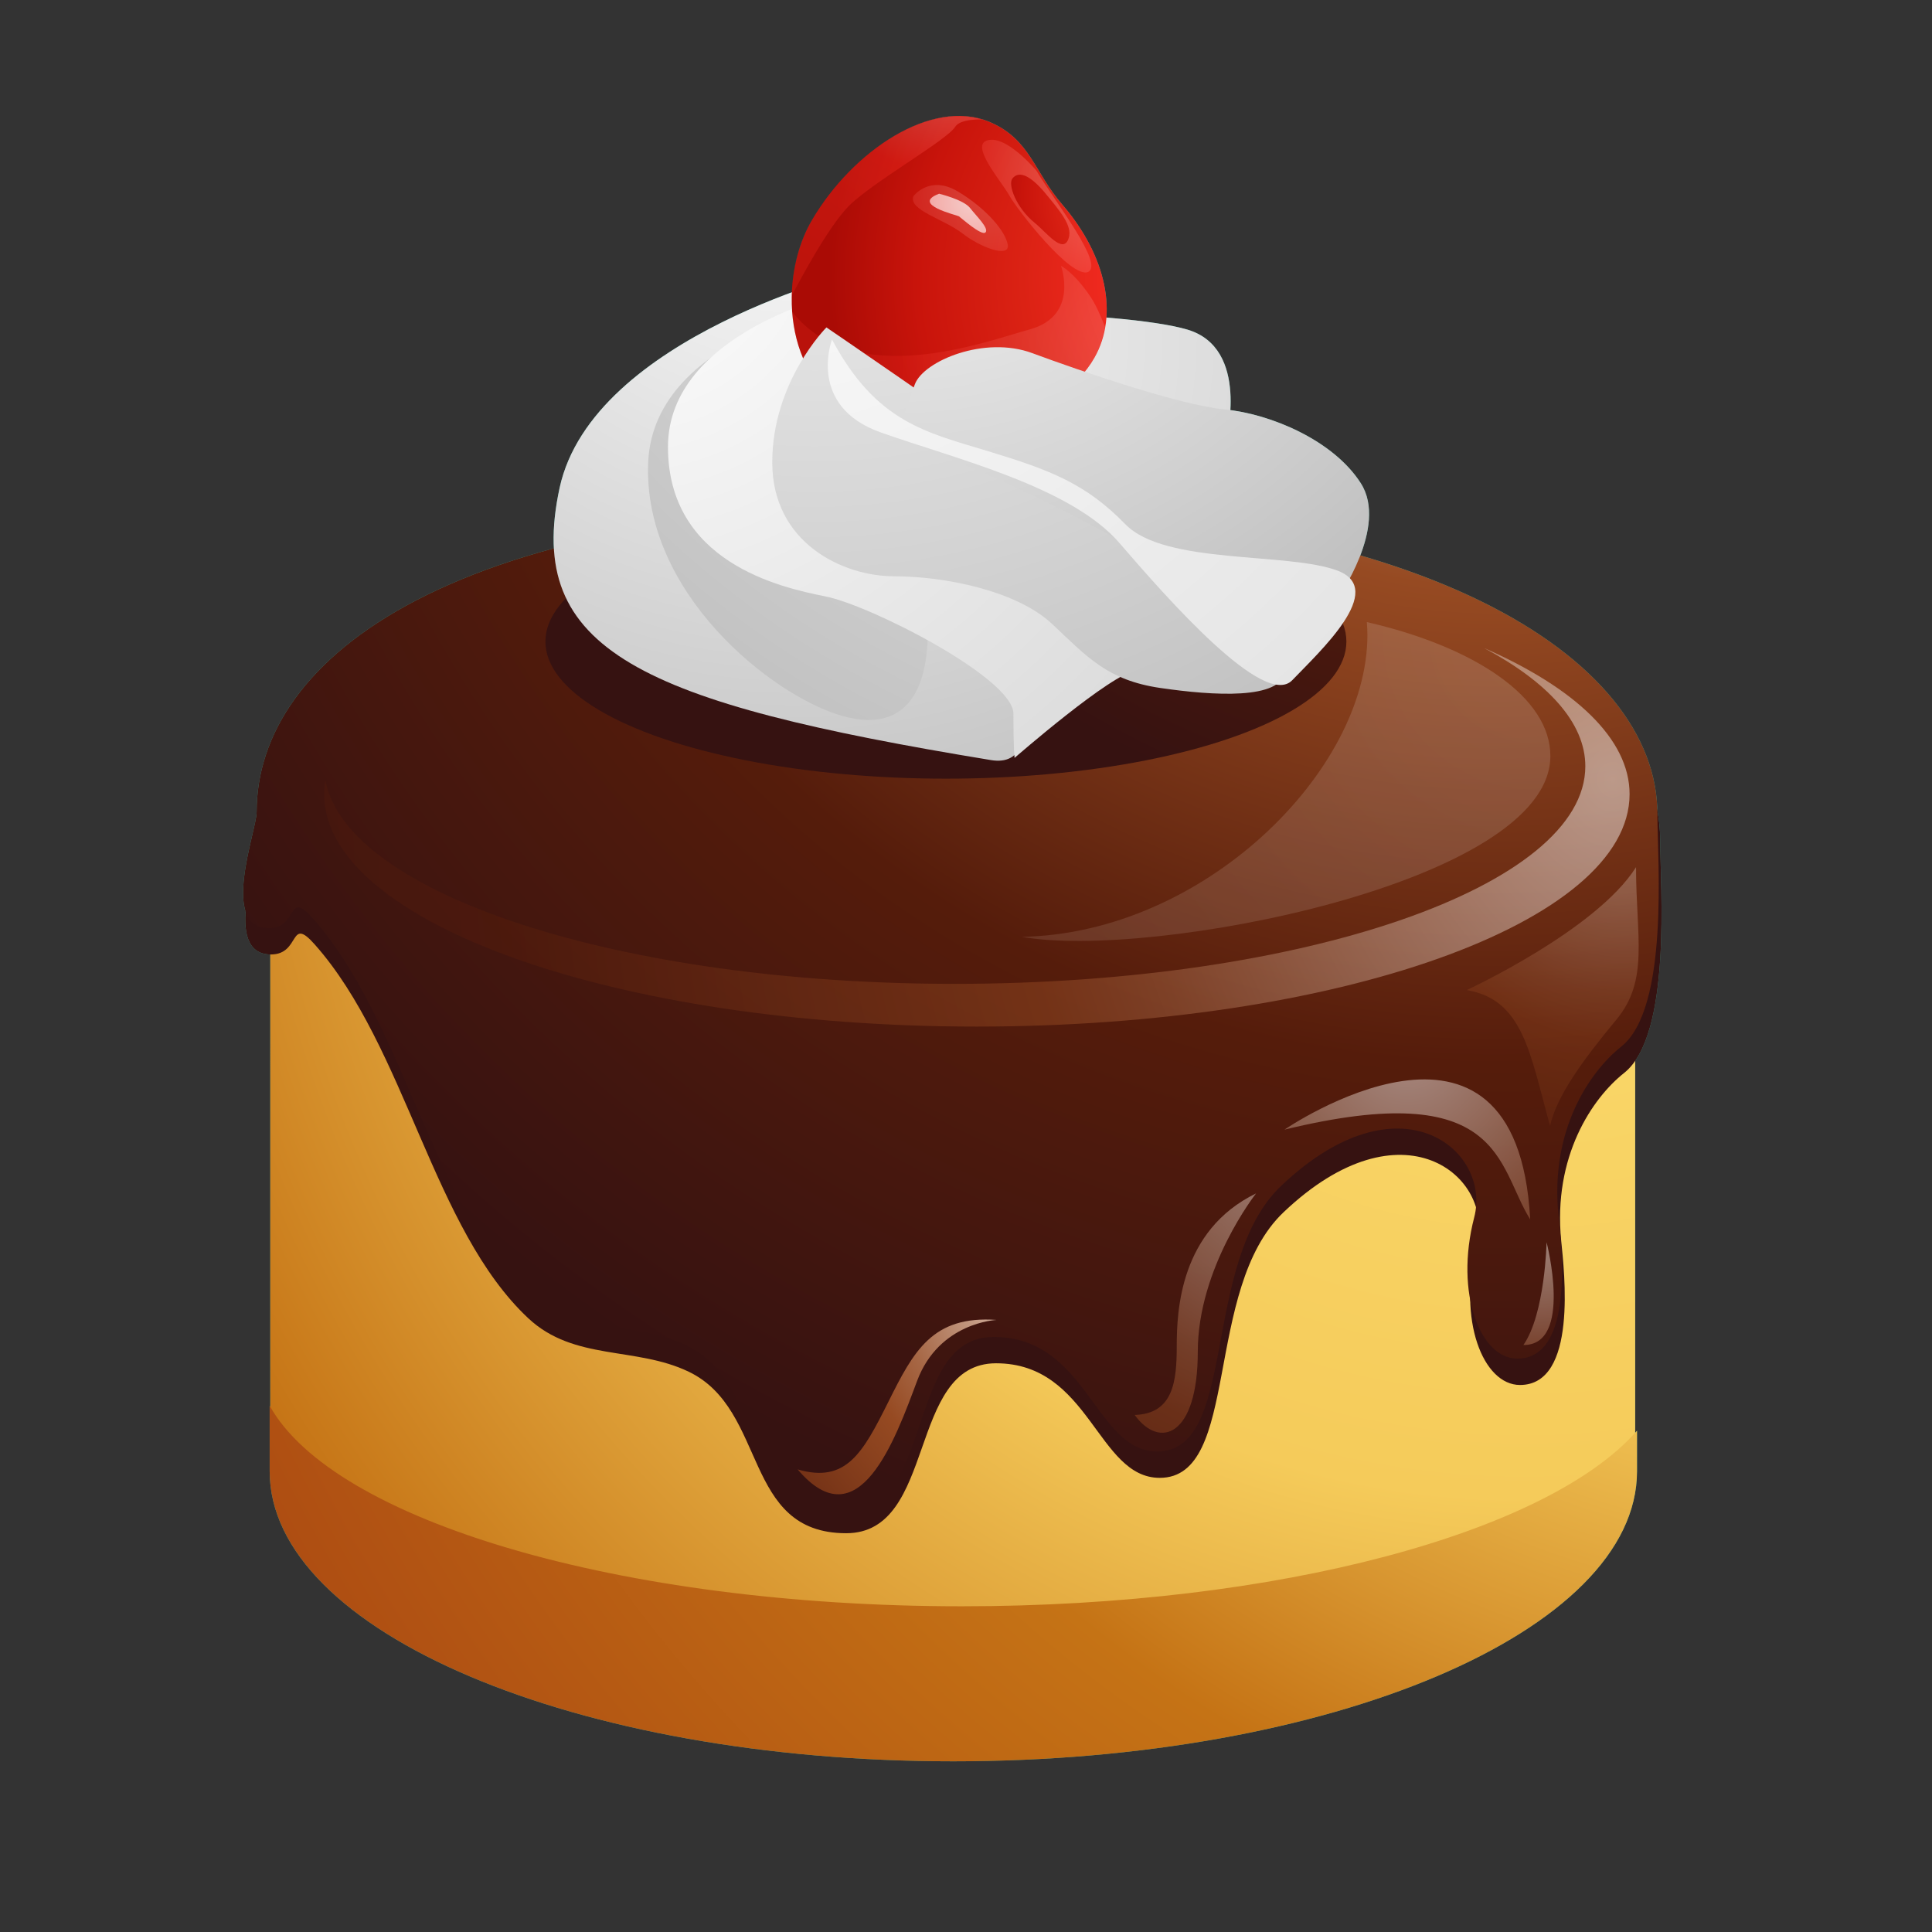 <svg version="1.1" id="Layer_1" xmlns="http://www.w3.org/2000/svg" xmlns:xlink="http://www.w3.org/1999/xlink" x="0px" y="0px"
	 width="100px" height="100px" viewBox="0 0 100 100" enable-background="new 0 0 100 100" xml:space="preserve">
<rect x="0" y="0" width="100" height="100" fill="#333333" stroke="none"/>
<path fill="#409D8B" d="M13.989,74.791c0,8.283,15.86,15.014,35.354,15.014c19.497,0,35.293-6.714,35.293-15.014
	c0-5.861,0-19.126,0-29.666c-5.433,0-64.912,0-70.646,0C13.989,60.359,13.989,66.492,13.989,74.791z M13.396,43.394
	c0,0.961-1.937,6.009,0.625,6.009c1.554,0,0.929-2.036,2.275-0.513c4.724,5.334,6.104,14.722,11.055,19.349
	c2.37,2.213,5.555,1.444,8.296,2.76c4.101,1.967,2.771,8.36,8.153,8.36c4.709,0,3.141-8.796,7.754-8.796
	c4.868,0,5.238,5.93,8.475,5.93c4.195,0,2.224-9.773,6.407-13.747c6.151-5.847,10.908-1.843,10.011,1.634
	c-1.023,3.959,0.321,7.306,2.227,7.306c2.997,0,2.29-5.879,2.133-7.466c-0.435-4.375,1.616-7.384,3.252-8.68
	c2.497-1.973,1.872-9.694,1.872-12.064c0-8.041-12.174-15.986-36.795-15.986C23.585,27.489,13.396,35.353,13.396,43.394z
	 M13.283,42.034c0,0.96-1.935,6.007,0.626,6.007c1.556,0,0.93-2.035,2.275-0.514c4.727,5.319,6.105,14.719,11.055,19.351
	c2.37,2.212,5.559,1.441,8.297,2.756c4.102,1.971,2.819,8.584,8.202,8.584c4.71,0,3.076-9.017,7.688-9.017
	c4.87,0,5.236,5.926,8.474,5.926c4.199,0,2.228-9.771,6.408-13.743c6.15-5.846,10.907-1.843,9.995,1.635
	c-1.023,3.956,0.337,7.303,2.227,7.303c2.996,0,2.292-5.877,2.133-7.463c-0.432-4.375,1.615-7.386,3.251-8.685
	c2.499-1.985,1.872-9.691,1.872-12.062c0-8.041-12.173-15.986-36.794-15.986C23.473,26.11,13.283,33.992,13.283,42.034z"/>
<ellipse fill="#409D8B" cx="48.96" cy="33.207" rx="20.729" ry="7.097"/>
<path fill="#409D8B" d="M63.456,22.778c0,0,1.267-4.757-2.001-5.719c-3.267-0.978-16.036-1.314-17.012,0
	C43.465,18.374,63.456,22.778,63.456,22.778z M44.49,14.016c0,0-13.807,3.364-15.523,11.229
	c-1.825,8.426,4.182,11.118,22.332,14.098C57.771,40.399,44.49,14.016,44.49,14.016z M44.377,15.506c0,0-10.541,1.666-10.827,8.425
	c-0.289,6.76,6.406,12.079,10.026,13.12c3.604,1.024,4.806-1.715,4.359-6.008C47.469,26.735,44.377,15.506,44.377,15.506z
	 M43.513,15.169c0,0-8.939,2.003-8.939,7.961c0,5.959,5.782,7.273,8.139,7.737c2.354,0.464,9.741,4.245,9.741,6.071
	c0,1.827,0.06,2.291,0.06,2.291s5.048-4.405,6.296-4.518C60.062,34.601,43.513,15.169,43.513,15.169z"/>
<path fill="#409D8B" d="M54.998,10.604c2.259,2.626,2.916,5.686,1.649,7.913c-1.729,3.061-7.593,5.381-12.445,2.915
	c-3.654-1.858-3.94-7.032-2.162-10.06c2.081-3.54,6.167-6.327,9.179-5.062C53.331,7.208,53.509,8.889,54.998,10.604z M53.638,8.825
	c0,0-1.62-1.938-2.596-1.538c-0.771,0.321,0.8,2.116,1.201,2.835c0.4,0.721,3.186,4.31,4.07,3.957
	C57.175,13.695,54.631,10.476,53.638,8.825z M55.317,12.318c-0.271,0.896-1.167-0.304-1.745-0.77c-0.992-0.8-1.41-2.002-1.171-2.306
	c0.289-0.368,0.803-0.272,1.603,0.64C54.918,10.973,55.511,11.693,55.317,12.318z M44.202,21.432
	c4.853,2.466,10.716,0.146,12.445-2.915c0.271-0.497,0.448-1.026,0.546-1.603c-0.239-0.625-0.514-1.218-0.771-1.586
	c-0.833-1.232-1.505-1.569-1.505-1.569s0.946,2.58-1.603,3.285c-2.368,0.655-9.081,3.203-12.317-0.914
	C41.158,18.293,42.152,20.391,44.202,21.432z M43.929,10.667c1.249-1.25,5.062-3.395,5.51-4.1c0.193-0.306,0.771-0.387,1.378-0.387
	c-2.964-0.88-6.774,1.796-8.777,5.191c-0.657,1.106-1.027,2.516-1.058,3.926C41.301,14.705,42.824,11.789,43.929,10.667z
	 M47.278,10.155c0,0,0.832-1.122,2.305-0.241c1.474,0.881,2.47,2.067,2.579,2.755c0.111,0.705-1.409,0.145-2.354-0.592
	C48.863,11.34,47.005,10.875,47.278,10.155z M48.608,10.027c0,0,1.265,0.305,1.602,0.738c0.337,0.431,0.992,1.056,0.8,1.264
	c-0.192,0.208-1.281-0.77-1.377-0.833C49.538,11.132,47.118,10.587,48.608,10.027z"/>
<path fill="#409D8B" d="M42.776,16.947c0,0-2.804,2.804-2.804,6.985c0,4.181,3.669,5.896,6.297,5.896
	c2.642,0,6.358,0.752,8.187,2.466c1.825,1.715,2.864,2.915,5.605,3.316c2.753,0.401,6.246,0.625,6.47-0.865
	C66.773,33.271,42.776,16.947,42.776,16.947z M59.322,28.801c3.638,2.243,8.283,1.778,9.916,2.179c0,0,2.628-3.717,1.203-5.959
	s-4.696-3.603-7.049-3.829c-2.339-0.224-7.498-2.002-9.965-2.915c-2.465-0.914-5.606,0.401-6.07,1.603s-0.912,2.754-0.912,2.754
	S53.653,25.309,59.322,28.801z M43.064,17.572c0,0-1.314,3.444,2.515,4.807c3.828,1.361,9.85,2.803,12.369,5.734
	c2.514,2.916,7.495,8.586,8.937,7.096c1.425-1.489,4.918-4.693,2.354-5.67c-2.579-0.977-8.938-0.289-10.989-2.403
	c-2.062-2.114-3.89-2.803-7.096-3.78C47.935,22.378,45.355,21.866,43.064,17.572z M49.794,83.141
	c16.433,0,30.321-3.832,34.937-9.085c0,0.77,0,1.474,0,2.1c0,8.28-15.844,15.009-35.388,15.009
	c-19.542,0-35.385-6.712-35.385-15.009c0-1.171,0-2.294,0-3.396C17.24,78.685,32.043,83.141,49.794,83.141z M76.817,33.542
	c3.298,1.763,5.239,3.861,5.239,6.119c0,6.217-14.611,11.263-32.649,11.263c-17.333,0-31.509-4.662-32.566-10.557
	c-0.047,0.241-0.065,0.497-0.065,0.737c0,6.648,15.125,12.031,33.786,12.031c18.659,0,33.785-5.382,33.785-12.031
	C84.347,38.253,81.525,35.609,76.817,33.542z M66.483,58.47c0,0,12.031-8.252,12.72,4.646C77.472,60.359,77.812,55.713,66.483,58.47
	z M80.051,64.301c0,0-0.076,3.698-1.199,5.317C81.431,69.635,80.051,64.301,80.051,64.301z M70.747,32.198
	c0.016,0.224,0.03,0.448,0.03,0.672c0,7.049-8.475,15.443-17.878,15.62c6.537,1.201,27.347-2.757,27.347-9.355
	C80.261,36.121,76.383,33.495,70.747,32.198z M65.013,61.771c0,0-3.016,3.827-3.016,8.198c0,4.375-1.968,5.062-3.266,3.269
	c2.002-0.063,2.177-1.747,2.177-3.556C60.908,67.872,61.068,63.691,65.013,61.771z M51.585,68.32c0,0-2.977,0.114-4.116,3.155
	c-1.136,3.044-3.026,8.314-6.183,4.581c2.515,0.737,3.38-0.865,4.693-3.493C47.293,69.924,48.271,68.079,51.585,68.32z
	 M75.92,51.244c0,0,6.695-3.091,8.761-6.36c0,3.605,0.688,5.848-1.023,7.899c-1.714,2.064-3.092,3.955-3.427,5.495
	C79.187,54.51,78.852,51.757,75.92,51.244z"/>
<radialGradient id="SVGID_1_" cx="354.487" cy="-200.083" r="115.988" gradientTransform="matrix(1.01 0 0 -1 -279.124 -165.5)" gradientUnits="userSpaceOnUse">
	<stop  offset="0" style="stop-color:#FFFFFF"/>
	<stop  offset="0.02" style="stop-color:#FEF7E2"/>
	<stop  offset="0.09" style="stop-color:#FBE18C"/>
	<stop  offset="0.13" style="stop-color:#FAD86A"/>
	<stop  offset="0.37" style="stop-color:#F5CB5A"/>
	<stop  offset="0.65" style="stop-color:#C57315"/>
	<stop  offset="0.99" style="stop-color:#AC4A12"/>
</radialGradient>
<path fill="url(#SVGID_1_)" d="M13.989,74.791c0,8.283,15.86,15.014,35.354,15.014c19.497,0,35.293-6.714,35.293-15.014
	c0-5.861,0-19.126,0-29.666c-5.433,0-64.912,0-70.646,0C13.989,60.359,13.989,66.492,13.989,74.791z"/>
<radialGradient id="SVGID_2_" cx="1330.38" cy="-152.156" r="57.139" gradientTransform="matrix(-0.995 0 0 -1 1405.626 -165.5)" gradientUnits="userSpaceOnUse">
	<stop  offset="0" style="stop-color:#FFFFFF"/>
	<stop  offset="0.15" style="stop-color:#CFAD9B"/>
	<stop  offset="0.28" style="stop-color:#A66644"/>
	<stop  offset="0.35" style="stop-color:#964A22"/>
	<stop  offset="0.65" style="stop-color:#551C0B"/>
	<stop  offset="0.99" style="stop-color:#361211"/>
</radialGradient>
<path fill="url(#SVGID_2_)" d="M13.396,43.394c0,0.961-1.937,6.009,0.625,6.009c1.554,0,0.929-2.036,2.275-0.513
	c4.724,5.334,6.104,14.722,11.055,19.349c2.37,2.213,5.555,1.444,8.296,2.76c4.101,1.967,2.771,8.36,8.153,8.36
	c4.709,0,3.141-8.796,7.754-8.796c4.868,0,5.238,5.93,8.475,5.93c4.195,0,2.224-9.773,6.407-13.747
	c6.151-5.847,10.908-1.843,10.011,1.634c-1.023,3.959,0.321,7.306,2.227,7.306c2.997,0,2.29-5.879,2.133-7.466
	c-0.435-4.375,1.616-7.384,3.252-8.68c2.497-1.973,1.872-9.694,1.872-12.064c0-8.041-12.174-15.986-36.795-15.986
	C23.585,27.489,13.396,35.353,13.396,43.394z"/>
<radialGradient id="SVGID_3_" cx="1335.143" cy="-167.101" r="82.335" gradientTransform="matrix(-0.995 0 0 -1 1405.804 -165.5)" gradientUnits="userSpaceOnUse">
	<stop  offset="0" style="stop-color:#FFFFFF"/>
	<stop  offset="0.15" style="stop-color:#CFAD9B"/>
	<stop  offset="0.28" style="stop-color:#A66644"/>
	<stop  offset="0.35" style="stop-color:#964A22"/>
	<stop  offset="0.65" style="stop-color:#551C0B"/>
	<stop  offset="0.99" style="stop-color:#361211"/>
</radialGradient>
<path fill="url(#SVGID_3_)" d="M13.283,42.034c0,0.96-1.935,6.007,0.626,6.007c1.556,0,0.93-2.035,2.275-0.514
	c4.727,5.319,6.105,14.719,11.055,19.351c2.37,2.212,5.559,1.441,8.297,2.756c4.102,1.971,2.819,8.584,8.202,8.584
	c4.71,0,3.076-9.017,7.688-9.017c4.87,0,5.236,5.926,8.474,5.926c4.199,0,2.228-9.771,6.408-13.743
	c6.15-5.846,10.907-1.843,9.995,1.635c-1.023,3.956,0.337,7.303,2.227,7.303c2.996,0,2.292-5.877,2.133-7.463
	c-0.432-4.375,1.615-7.386,3.251-8.685c2.499-1.985,1.872-9.691,1.872-12.062c0-8.041-12.173-15.986-36.794-15.986
	C23.473,26.11,13.283,33.992,13.283,42.034z"/>
<radialGradient id="SVGID_4_" cx="350.542" cy="-162.968" r="47.017" gradientTransform="matrix(1 0 0 -1 -271 -165.5)" gradientUnits="userSpaceOnUse">
	<stop  offset="0" style="stop-color:#FFFFFF"/>
	<stop  offset="0.15" style="stop-color:#CFAD9B"/>
	<stop  offset="0.28" style="stop-color:#A66644"/>
	<stop  offset="0.35" style="stop-color:#964A22"/>
	<stop  offset="0.65" style="stop-color:#551C0B"/>
	<stop  offset="0.99" style="stop-color:#361211"/>
</radialGradient>
<ellipse fill="url(#SVGID_4_)" cx="48.96" cy="33.207" rx="20.729" ry="7.097"/>
<radialGradient id="SVGID_5_" cx="1375.936" cy="-182.446" r="137.947" gradientTransform="matrix(-1 0 0 -1 1408.969 -165.5)" gradientUnits="userSpaceOnUse">
	<stop  offset="0" style="stop-color:#FFFFFF"/>
	<stop  offset="1" style="stop-color:#646464"/>
</radialGradient>
<path fill="url(#SVGID_5_)" d="M63.456,22.778c0,0,1.267-4.757-2.001-5.719c-3.267-0.978-16.036-1.314-17.012,0
	C43.465,18.374,63.456,22.778,63.456,22.778z"/>
<radialGradient id="SVGID_6_" cx="1367.927" cy="-171.219" r="98.369" gradientTransform="matrix(-1 0 0 -1 1408.969 -165.5)" gradientUnits="userSpaceOnUse">
	<stop  offset="0" style="stop-color:#FFFFFF"/>
	<stop  offset="1" style="stop-color:#646464"/>
</radialGradient>
<path fill="url(#SVGID_6_)" d="M44.49,14.016c0,0-13.807,3.364-15.523,11.229c-1.825,8.426,4.182,11.118,22.332,14.098
	C57.771,40.399,44.49,14.016,44.49,14.016z"/>
<radialGradient id="SVGID_7_" cx="1340.661" cy="-157.028" r="133.605" gradientTransform="matrix(-1 0 0 -1 1408.969 -165.5)" gradientUnits="userSpaceOnUse">
	<stop  offset="0" style="stop-color:#FFFFFF"/>
	<stop  offset="1" style="stop-color:#646464"/>
</radialGradient>
<path fill="url(#SVGID_7_)" d="M44.377,15.506c0,0-10.541,1.666-10.827,8.425c-0.289,6.76,6.406,12.079,10.026,13.12
	c3.604,1.024,4.806-1.715,4.359-6.008C47.469,26.735,44.377,15.506,44.377,15.506z"/>
<radialGradient id="SVGID_8_" cx="1376.625" cy="-177.175" r="157.715" gradientTransform="matrix(-1 0 0 -1 1408.969 -165.5)" gradientUnits="userSpaceOnUse">
	<stop  offset="0" style="stop-color:#FFFFFF"/>
	<stop  offset="1" style="stop-color:#646464"/>
</radialGradient>
<path fill="url(#SVGID_8_)" d="M43.513,15.169c0,0-8.939,2.003-8.939,7.961c0,5.959,5.782,7.273,8.139,7.737
	c2.354,0.464,9.741,4.245,9.741,6.071c0,1.827,0.06,2.291,0.06,2.291s5.048-4.405,6.296-4.518
	C60.062,34.601,43.513,15.169,43.513,15.169z"/>
<radialGradient id="SVGID_9_" cx="710.393" cy="-512.059" r="21.546" gradientTransform="matrix(0.895 0.456 0.458 -0.89 -337.091 -765.273)" gradientUnits="userSpaceOnUse">
	<stop  offset="0" style="stop-color:#FFFFFF"/>
	<stop  offset="0.05" style="stop-color:#FECFCD"/>
	<stop  offset="0.17" style="stop-color:#FB5B55"/>
	<stop  offset="0.22" style="stop-color:#FA2D25"/>
	<stop  offset="0.52" style="stop-color:#DB2214"/>
	<stop  offset="0.77" style="stop-color:#C9140B"/>
	<stop  offset="0.98" style="stop-color:#AA0B05"/>
</radialGradient>
<path fill="url(#SVGID_9_)" d="M54.998,10.604c2.259,2.626,2.916,5.686,1.649,7.913c-1.729,3.061-7.593,5.381-12.445,2.915
	c-3.654-1.858-3.94-7.032-2.162-10.06c2.081-3.54,6.167-6.327,9.179-5.062C53.331,7.208,53.509,8.889,54.998,10.604z"/>
<radialGradient id="SVGID_10_" cx="702.048" cy="-510.169" r="38.394" gradientTransform="matrix(0.895 0.456 0.458 -0.89 -337.091 -765.273)" gradientUnits="userSpaceOnUse">
	<stop  offset="0" style="stop-color:#FFFFFF"/>
	<stop  offset="0.05" style="stop-color:#FECFCD"/>
	<stop  offset="0.17" style="stop-color:#FB5B55"/>
	<stop  offset="0.22" style="stop-color:#FA2D25"/>
	<stop  offset="0.52" style="stop-color:#DB2214"/>
	<stop  offset="0.77" style="stop-color:#C9140B"/>
	<stop  offset="0.98" style="stop-color:#AA0B05"/>
</radialGradient>
<path opacity="0.29" fill="url(#SVGID_10_)" enable-background="new    " d="M53.638,8.825c0,0-1.62-1.938-2.596-1.538
	c-0.771,0.321,0.8,2.116,1.201,2.835c0.4,0.721,3.186,4.31,4.07,3.957C57.175,13.695,54.631,10.476,53.638,8.825z"/>
<radialGradient id="SVGID_11_" cx="704.469" cy="-510.312" r="8.736" gradientTransform="matrix(0.895 0.456 0.458 -0.89 -337.091 -765.273)" gradientUnits="userSpaceOnUse">
	<stop  offset="0" style="stop-color:#FFFFFF"/>
	<stop  offset="0.05" style="stop-color:#FECFCD"/>
	<stop  offset="0.17" style="stop-color:#FB5B55"/>
	<stop  offset="0.22" style="stop-color:#FA2D25"/>
	<stop  offset="0.52" style="stop-color:#DB2214"/>
	<stop  offset="0.77" style="stop-color:#C9140B"/>
	<stop  offset="0.98" style="stop-color:#AA0B05"/>
</radialGradient>
<path fill="url(#SVGID_11_)" d="M55.317,12.318c-0.271,0.896-1.167-0.304-1.745-0.77c-0.992-0.8-1.41-2.002-1.171-2.306
	c0.289-0.368,0.803-0.272,1.603,0.64C54.918,10.973,55.511,11.693,55.317,12.318z"/>
<radialGradient id="SVGID_12_" cx="710.856" cy="-517.074" r="70.618" gradientTransform="matrix(0.895 0.456 0.458 -0.89 -337.091 -765.273)" gradientUnits="userSpaceOnUse">
	<stop  offset="0" style="stop-color:#FFFFFF"/>
	<stop  offset="0.05" style="stop-color:#FECFCD"/>
	<stop  offset="0.17" style="stop-color:#FB5B55"/>
	<stop  offset="0.22" style="stop-color:#FA2D25"/>
	<stop  offset="0.52" style="stop-color:#DB2214"/>
	<stop  offset="0.77" style="stop-color:#C9140B"/>
	<stop  offset="0.98" style="stop-color:#AA0B05"/>
</radialGradient>
<path opacity="0.21" fill="url(#SVGID_12_)" enable-background="new    " d="M44.202,21.432c4.853,2.466,10.716,0.146,12.445-2.915
	c0.271-0.497,0.448-1.026,0.546-1.603c-0.239-0.625-0.514-1.218-0.771-1.586c-0.833-1.232-1.505-1.569-1.505-1.569
	s0.946,2.58-1.603,3.285c-2.368,0.655-9.081,3.203-12.317-0.914C41.158,18.293,42.152,20.391,44.202,21.432z"/>
<radialGradient id="SVGID_13_" cx="691.25" cy="-507.269" r="34.384" gradientTransform="matrix(0.895 0.456 0.458 -0.89 -337.091 -765.273)" gradientUnits="userSpaceOnUse">
	<stop  offset="0" style="stop-color:#FFFFFF"/>
	<stop  offset="0.05" style="stop-color:#FECFCD"/>
	<stop  offset="0.17" style="stop-color:#FB5B55"/>
	<stop  offset="0.22" style="stop-color:#FA2D25"/>
	<stop  offset="0.52" style="stop-color:#DB2214"/>
	<stop  offset="0.77" style="stop-color:#C9140B"/>
	<stop  offset="0.98" style="stop-color:#AA0B05"/>
</radialGradient>
<path opacity="0.34" fill="url(#SVGID_13_)" enable-background="new    " d="M43.929,10.667c1.249-1.25,5.062-3.395,5.51-4.1
	c0.193-0.306,0.771-0.387,1.378-0.387c-2.964-0.88-6.774,1.796-8.777,5.191c-0.657,1.106-1.027,2.516-1.058,3.926
	C41.301,14.705,42.824,11.789,43.929,10.667z"/>
<radialGradient id="SVGID_14_" cx="696.727" cy="-513.662" r="28.579" gradientTransform="matrix(0.895 0.456 0.458 -0.89 -337.091 -765.273)" gradientUnits="userSpaceOnUse">
	<stop  offset="0" style="stop-color:#FFFFFF"/>
	<stop  offset="0.05" style="stop-color:#FECFCD"/>
	<stop  offset="0.17" style="stop-color:#FB5B55"/>
	<stop  offset="0.22" style="stop-color:#FA2D25"/>
	<stop  offset="0.52" style="stop-color:#DB2214"/>
	<stop  offset="0.77" style="stop-color:#C9140B"/>
	<stop  offset="0.98" style="stop-color:#AA0B05"/>
</radialGradient>
<path opacity="0.19" fill="url(#SVGID_14_)" enable-background="new    " d="M47.278,10.155c0,0,0.832-1.122,2.305-0.241
	c1.474,0.881,2.47,2.067,2.579,2.755c0.111,0.705-1.409,0.145-2.354-0.592C48.863,11.34,47.005,10.875,47.278,10.155z"/>
<radialGradient id="SVGID_15_" cx="696.265" cy="-514.879" r="52.97" gradientTransform="matrix(0.895 0.456 0.458 -0.89 -337.091 -765.273)" gradientUnits="userSpaceOnUse">
	<stop  offset="0" style="stop-color:#FFFFFF"/>
	<stop  offset="0.05" style="stop-color:#FECFCD"/>
	<stop  offset="0.17" style="stop-color:#FB5B55"/>
	<stop  offset="0.22" style="stop-color:#FA2D25"/>
	<stop  offset="0.52" style="stop-color:#DB2214"/>
	<stop  offset="0.77" style="stop-color:#C9140B"/>
	<stop  offset="0.98" style="stop-color:#AA0B05"/>
</radialGradient>
<path opacity="0.73" fill="url(#SVGID_15_)" enable-background="new    " d="M48.608,10.027c0,0,1.265,0.305,1.602,0.738
	c0.337,0.431,0.992,1.056,0.8,1.264c-0.192,0.208-1.281-0.77-1.377-0.833C49.538,11.132,47.118,10.587,48.608,10.027z"/>
<radialGradient id="SVGID_16_" cx="1366.773" cy="-159.986" r="121.509" gradientTransform="matrix(-1 0 0 -1 1408.969 -165.5)" gradientUnits="userSpaceOnUse">
	<stop  offset="0" style="stop-color:#FFFFFF"/>
	<stop  offset="1" style="stop-color:#646464"/>
</radialGradient>
<path fill="url(#SVGID_16_)" d="M42.776,16.947c0,0-2.804,2.804-2.804,6.985c0,4.181,3.669,5.896,6.297,5.896
	c2.642,0,6.358,0.752,8.187,2.466c1.825,1.715,2.864,2.915,5.605,3.316c2.753,0.401,6.246,0.625,6.47-0.865
	C66.773,33.271,42.776,16.947,42.776,16.947z"/>
<radialGradient id="SVGID_17_" cx="1362.19" cy="-166.859" r="89.901" gradientTransform="matrix(-1 0 0 -1 1408.969 -165.5)" gradientUnits="userSpaceOnUse">
	<stop  offset="0" style="stop-color:#FFFFFF"/>
	<stop  offset="1" style="stop-color:#646464"/>
</radialGradient>
<path fill="url(#SVGID_17_)" d="M59.322,28.801c3.638,2.243,8.283,1.778,9.916,2.179c0,0,2.628-3.717,1.203-5.959
	s-4.696-3.603-7.049-3.829c-2.339-0.224-7.498-2.002-9.965-2.915c-2.465-0.914-5.606,0.401-6.07,1.603s-0.912,2.754-0.912,2.754
	S53.653,25.309,59.322,28.801z"/>
<radialGradient id="SVGID_18_" cx="1369.977" cy="-168.701" r="254.709" gradientTransform="matrix(-1 0 0 -1 1408.969 -165.5)" gradientUnits="userSpaceOnUse">
	<stop  offset="0" style="stop-color:#FFFFFF"/>
	<stop  offset="1" style="stop-color:#646464"/>
</radialGradient>
<path fill="url(#SVGID_18_)" d="M43.064,17.572c0,0-1.314,3.444,2.515,4.807c3.828,1.361,9.85,2.803,12.369,5.734
	c2.514,2.916,7.495,8.586,8.937,7.096c1.425-1.489,4.918-4.693,2.354-5.67c-2.579-0.977-8.938-0.289-10.989-2.403
	c-2.062-2.114-3.89-2.803-7.096-3.78C47.935,22.378,45.355,21.866,43.064,17.572z"/>
<radialGradient id="SVGID_19_" cx="1307.564" cy="-202.138" r="94.768" gradientTransform="matrix(-1.013 0 0 -1 1420.544 -165.5)" gradientUnits="userSpaceOnUse">
	<stop  offset="0" style="stop-color:#FFFFFF"/>
	<stop  offset="0.02" style="stop-color:#FEF7E2"/>
	<stop  offset="0.09" style="stop-color:#FBE18C"/>
	<stop  offset="0.13" style="stop-color:#FAD86A"/>
	<stop  offset="0.37" style="stop-color:#F5CB5A"/>
	<stop  offset="0.65" style="stop-color:#C57315"/>
	<stop  offset="0.99" style="stop-color:#AC4A12"/>
</radialGradient>
<path fill="url(#SVGID_19_)" d="M49.794,83.141c16.433,0,30.321-3.832,34.937-9.085c0,0.77,0,1.474,0,2.1
	c0,8.28-15.844,15.009-35.388,15.009c-19.542,0-35.385-6.712-35.385-15.009c0-1.171,0-2.294,0-3.396
	C17.24,78.685,32.043,83.141,49.794,83.141z"/>
<radialGradient id="SVGID_20_" cx="376.952" cy="320.699" r="84.242" gradientTransform="matrix(1.054 0 0 -1.18 -313.837 418.775)" gradientUnits="userSpaceOnUse">
	<stop  offset="0" style="stop-color:#FFFFFF"/>
	<stop  offset="0.15" style="stop-color:#CFAD9B"/>
	<stop  offset="0.28" style="stop-color:#A66644"/>
	<stop  offset="0.35" style="stop-color:#964A22"/>
	<stop  offset="0.65" style="stop-color:#551C0B"/>
	<stop  offset="0.99" style="stop-color:#361211"/>
</radialGradient>
<path opacity="0.49" fill="url(#SVGID_20_)" enable-background="new    " d="M76.817,33.542c3.298,1.763,5.239,3.861,5.239,6.119
	c0,6.217-14.611,11.263-32.649,11.263c-17.333,0-31.509-4.662-32.566-10.557c-0.047,0.241-0.065,0.497-0.065,0.737
	c0,6.648,15.125,12.031,33.786,12.031c18.659,0,33.785-5.382,33.785-12.031C84.347,38.253,81.525,35.609,76.817,33.542z"/>
<radialGradient id="SVGID_21_" cx="343.827" cy="-219.66" r="41.909" gradientTransform="matrix(1 0 0 -1 -271 -165.5)" gradientUnits="userSpaceOnUse">
	<stop  offset="0" style="stop-color:#FFFFFF"/>
	<stop  offset="0.15" style="stop-color:#CFAD9B"/>
	<stop  offset="0.28" style="stop-color:#A66644"/>
	<stop  offset="0.35" style="stop-color:#964A22"/>
	<stop  offset="0.65" style="stop-color:#551C0B"/>
	<stop  offset="0.99" style="stop-color:#361211"/>
</radialGradient>
<path opacity="0.49" fill="url(#SVGID_21_)" enable-background="new    " d="M66.483,58.47c0,0,12.031-8.252,12.72,4.646
	C77.472,60.359,77.812,55.713,66.483,58.47z"/>
<radialGradient id="SVGID_22_" cx="350.636" cy="-228.551" r="25.285" gradientTransform="matrix(1 0 0 -1 -271 -165.5)" gradientUnits="userSpaceOnUse">
	<stop  offset="0" style="stop-color:#FFFFFF"/>
	<stop  offset="0.15" style="stop-color:#CFAD9B"/>
	<stop  offset="0.28" style="stop-color:#A66644"/>
	<stop  offset="0.35" style="stop-color:#964A22"/>
	<stop  offset="0.65" style="stop-color:#551C0B"/>
	<stop  offset="0.99" style="stop-color:#361211"/>
</radialGradient>
<path opacity="0.51" fill="url(#SVGID_22_)" enable-background="new    " d="M80.051,64.301c0,0-0.076,3.698-1.199,5.317
	C81.431,69.635,80.051,64.301,80.051,64.301z"/>
<radialGradient id="SVGID_23_" cx="350.509" cy="-198.451" r="210.152" gradientTransform="matrix(1 0 0 -1 -271 -165.5)" gradientUnits="userSpaceOnUse">
	<stop  offset="0" style="stop-color:#FFFFFF"/>
	<stop  offset="0.15" style="stop-color:#CFAD9B"/>
	<stop  offset="0.28" style="stop-color:#A66644"/>
	<stop  offset="0.35" style="stop-color:#964A22"/>
	<stop  offset="0.65" style="stop-color:#551C0B"/>
	<stop  offset="0.99" style="stop-color:#361211"/>
</radialGradient>
<path opacity="0.16" fill="url(#SVGID_23_)" enable-background="new    " d="M70.747,32.198c0.016,0.224,0.03,0.448,0.03,0.672
	c0,7.049-8.475,15.443-17.878,15.62c6.537,1.201,27.347-2.757,27.347-9.355C80.261,36.121,76.383,33.495,70.747,32.198z"/>
<radialGradient id="SVGID_24_" cx="339.153" cy="-223.667" r="47.661" gradientTransform="matrix(1 0 0 -1 -271 -165.5)" gradientUnits="userSpaceOnUse">
	<stop  offset="0" style="stop-color:#FFFFFF"/>
	<stop  offset="0.15" style="stop-color:#CFAD9B"/>
	<stop  offset="0.28" style="stop-color:#A66644"/>
	<stop  offset="0.35" style="stop-color:#964A22"/>
	<stop  offset="0.65" style="stop-color:#551C0B"/>
	<stop  offset="0.99" style="stop-color:#361211"/>
</radialGradient>
<path opacity="0.5" fill="url(#SVGID_24_)" enable-background="new    " d="M65.013,61.771c0,0-3.016,3.827-3.016,8.198
	c0,4.375-1.968,5.062-3.266,3.269c2.002-0.063,2.177-1.747,2.177-3.556C60.908,67.872,61.068,63.691,65.013,61.771z"/>
<radialGradient id="SVGID_25_" cx="327.734" cy="-231.163" r="37.206" gradientTransform="matrix(1 0 0 -1 -271 -165.5)" gradientUnits="userSpaceOnUse">
	<stop  offset="0" style="stop-color:#FFFFFF"/>
	<stop  offset="0.15" style="stop-color:#CFAD9B"/>
	<stop  offset="0.28" style="stop-color:#A66644"/>
	<stop  offset="0.35" style="stop-color:#964A22"/>
	<stop  offset="0.65" style="stop-color:#551C0B"/>
	<stop  offset="0.99" style="stop-color:#361211"/>
</radialGradient>
<path fill="url(#SVGID_25_)" d="M51.585,68.32c0,0-2.977,0.114-4.116,3.155c-1.136,3.044-3.026,8.314-6.183,4.581
	c2.515,0.737,3.38-0.865,4.693-3.493C47.293,69.924,48.271,68.079,51.585,68.32z"/>
<radialGradient id="SVGID_26_" cx="355.103" cy="-207.228" r="34.653" gradientTransform="matrix(1 0 0 -1 -271 -165.5)" gradientUnits="userSpaceOnUse">
	<stop  offset="0" style="stop-color:#FFFFFF"/>
	<stop  offset="0.15" style="stop-color:#CFAD9B"/>
	<stop  offset="0.28" style="stop-color:#A66644"/>
	<stop  offset="0.35" style="stop-color:#964A22"/>
	<stop  offset="0.65" style="stop-color:#551C0B"/>
	<stop  offset="0.99" style="stop-color:#361211"/>
</radialGradient>
<path opacity="0.33" fill="url(#SVGID_26_)" enable-background="new    " d="M75.92,51.244c0,0,6.695-3.091,8.761-6.36
	c0,3.605,0.688,5.848-1.023,7.899c-1.714,2.064-3.092,3.955-3.427,5.495C79.187,54.51,78.852,51.757,75.92,51.244z"/>
</svg>
